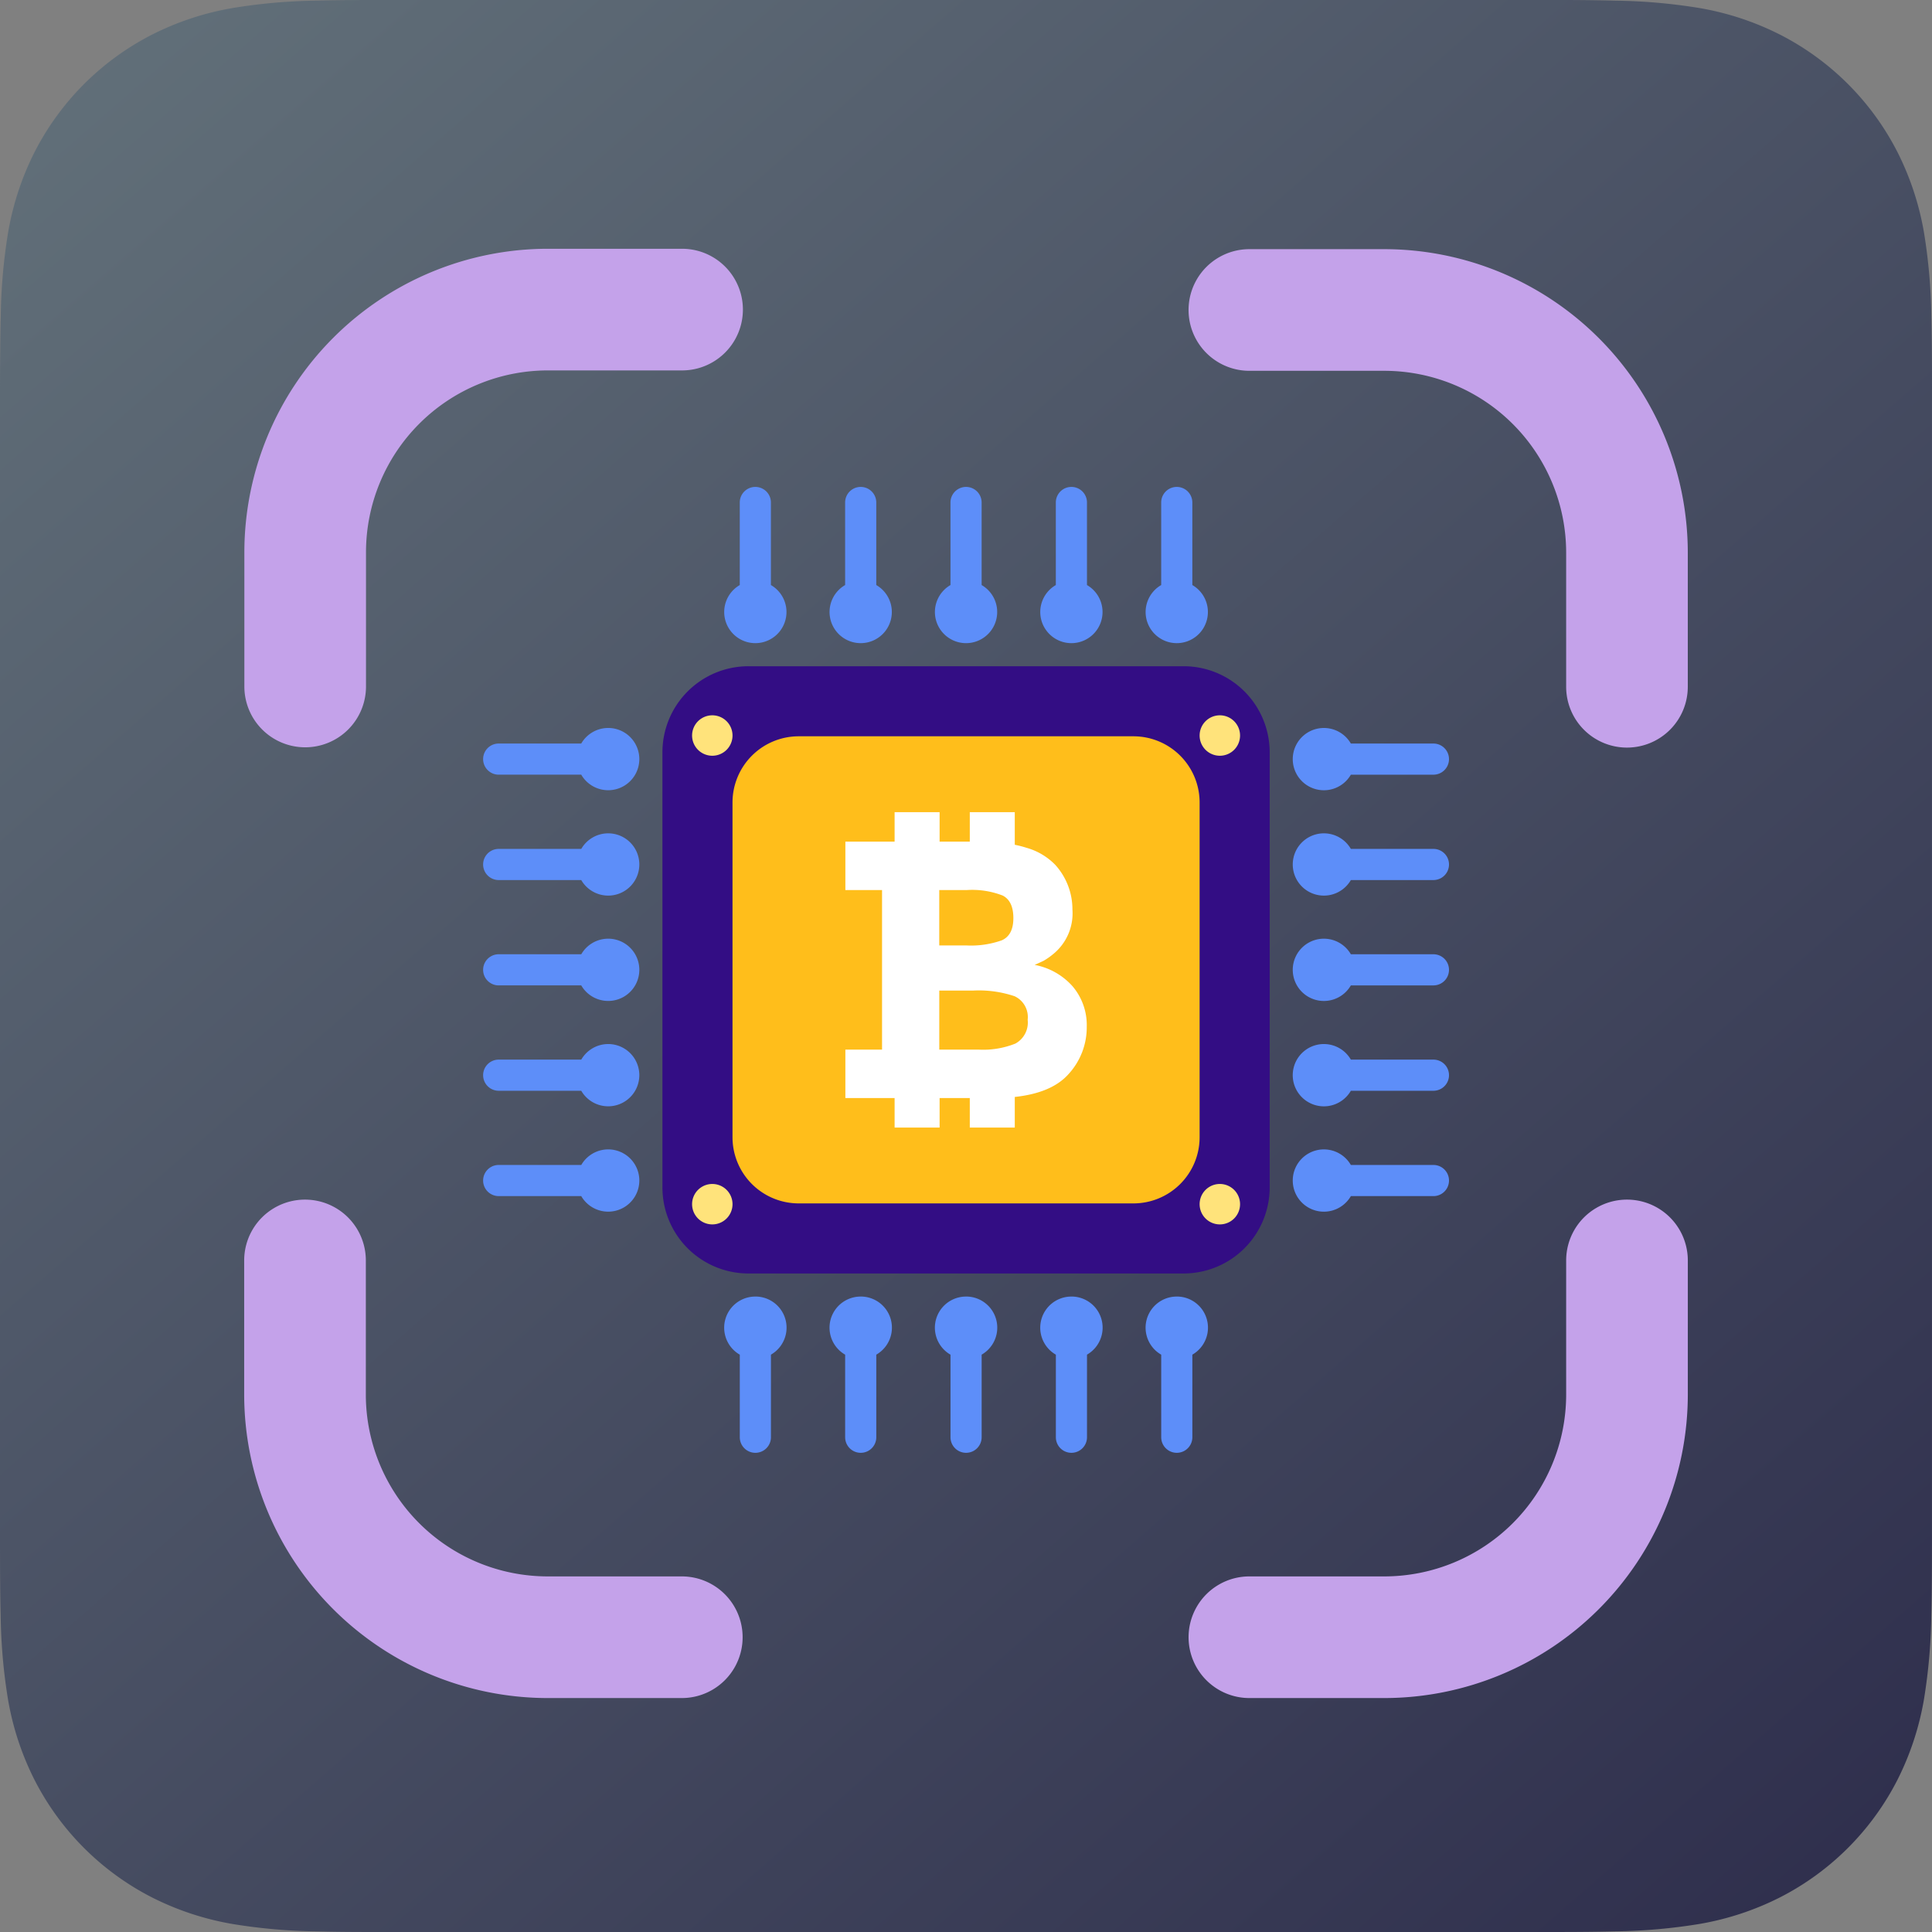 <svg xmlns="http://www.w3.org/2000/svg" xmlns:xlink="http://www.w3.org/1999/xlink" width="256" height="256.004" viewBox="0 0 256 256.004"><rect x="0" y="0" width="256" height="256.004" fill="#808080" stroke="none"/><defs><linearGradient id="a" y1="-0.063" x2="0.928" y2="1" gradientUnits="objectBoundingBox"><stop offset="0" stop-color="#65747c"/><stop offset="1" stop-color="#2f2f4d"/></linearGradient></defs><g transform="translate(-32 -31.999)"><g transform="translate(32 31.999)"><path d="M256,53.179c0-2.031,0-4.061-.012-6.092-.011-1.711-.03-3.42-.076-5.131a74.564,74.564,0,0,0-.977-11.166,37.717,37.717,0,0,0-3.5-10.62A35.709,35.709,0,0,0,235.82,4.561a37.682,37.682,0,0,0-10.615-3.5A74.614,74.614,0,0,0,214.034.081C212.324.035,210.614.015,208.9,0c-2.031-.012-4.061-.011-6.092-.011H53.19c-2.031,0-4.061,0-6.092.011-1.711.011-3.42.03-5.131.076A74.61,74.61,0,0,0,30.8,1.063a37.683,37.683,0,0,0-10.616,3.5A35.711,35.711,0,0,0,4.569,20.171,37.693,37.693,0,0,0,1.075,30.79,74.4,74.4,0,0,0,.1,41.957c-.047,1.71-.065,3.42-.076,5.131C0,49.118,0,51.149,0,53.179V202.815c0,2.031,0,4.061.012,6.092.011,1.711.03,3.42.076,5.131A74.408,74.408,0,0,0,1.065,225.2a37.691,37.691,0,0,0,3.5,10.62,35.708,35.708,0,0,0,15.61,15.609,37.713,37.713,0,0,0,10.615,3.5,74.514,74.514,0,0,0,11.171.983c1.71.046,3.42.066,5.131.076q3.053.012,6.1.008H202.811c2.031,0,4.061,0,6.092-.012,1.711-.011,3.42-.03,5.131-.076a74.522,74.522,0,0,0,11.171-.983,37.714,37.714,0,0,0,10.615-3.5,35.706,35.706,0,0,0,15.61-15.609,37.712,37.712,0,0,0,3.5-10.62,74.578,74.578,0,0,0,.977-11.166c.046-1.71.065-3.42.076-5.131.013-2.031.012-4.061.012-6.092V53.179Z" transform="translate(0 0.006)" fill-rule="evenodd" fill="url(#a)"/></g><g transform="translate(-115.982 -115.479)"><path d="M392.451,323.392H334.8A11.4,11.4,0,0,0,323.394,334.8V392.45A11.4,11.4,0,0,0,334.8,403.855h57.651a11.405,11.405,0,0,0,11.405-11.405V334.8A11.405,11.405,0,0,0,392.451,323.392Z" transform="translate(-87.635 -87.635)" fill="#330d84"/><path d="M420.039,366.916H375.691a8.772,8.772,0,0,0-8.773,8.773v44.348a8.773,8.773,0,0,0,8.773,8.773h44.348a8.773,8.773,0,0,0,8.773-8.773V375.689A8.773,8.773,0,0,0,420.039,366.916Z" transform="translate(-121.875 -121.875)" fill="#ffbe1b"/><path d="M411.731,353.875a2.679,2.679,0,1,0,2.679,2.679,2.678,2.678,0,0,0-2.679-2.679Zm-67.251,0a2.679,2.679,0,1,0,2.679,2.679,2.678,2.678,0,0,0-2.679-2.679Zm67.251,62.1a2.679,2.679,0,1,0,2.679,2.679,2.679,2.679,0,0,0-2.679-2.679Zm-67.251,0a2.679,2.679,0,1,0,2.679,2.679,2.679,2.679,0,0,0-2.679-2.679Z" transform="translate(-102.114 -111.615)" fill="#ffe37b"/><path d="M467.144,437.123a8.919,8.919,0,0,0-5.031-2.842q.875-.388,1.216-.56a9.031,9.031,0,0,0,1.214-.85,6.946,6.946,0,0,0,2.576-5.929,8.778,8.778,0,0,0-2.283-5.927,8.552,8.552,0,0,0-3.768-2.24,14.3,14.3,0,0,0-1.588-.41v-4.321h-5.961v3.907h-4v-3.907h-5.962v3.907h-6.525v6.414h4.86v21.143h-4.86v6.416h6.525v3.91h5.962v-3.91h4v3.91h5.961V451.78c3.241-.349,5.617-1.344,7.107-3.012a9.145,9.145,0,0,0,2.429-6.271,7.937,7.937,0,0,0-1.872-5.374Zm-17.666-12.758h3.645a11.156,11.156,0,0,1,4.76.73q1.411.728,1.41,2.989t-1.531,2.94a12.183,12.183,0,0,1-4.688.681h-3.6v-7.34Zm10.086,20.342a11.505,11.505,0,0,1-4.887.8h-5.2v-7.822h4.47a14.834,14.834,0,0,1,5.515.751,3.042,3.042,0,0,1,1.727,3.113A3.172,3.172,0,0,1,459.563,444.707Z" transform="translate(-177.035 -158.95)" fill="#fff"/><path d="M250.132,225V214.06a2.063,2.063,0,0,0-4.126,0V225a4.126,4.126,0,1,0,4.126,0Zm13.96,0V214.06a2.063,2.063,0,1,0-4.126,0V225a4.126,4.126,0,1,0,4.126,0Zm13.96,0V214.06a2.063,2.063,0,1,0-4.126,0V225a4.126,4.126,0,1,0,4.126,0Zm13.96,0V214.06a2.063,2.063,0,1,0-4.127,0V225a4.126,4.126,0,1,0,4.126,0Zm13.96,0V214.06a2.063,2.063,0,1,0-4.126,0V225a4.126,4.126,0,1,0,4.126,0Zm-57.9,94.279a4.124,4.124,0,0,0-2.063,7.7v10.941a2.063,2.063,0,1,0,4.127,0V326.976a4.124,4.124,0,0,0-2.063-7.7Zm13.96,0a4.124,4.124,0,0,0-2.063,7.7v10.941a2.063,2.063,0,1,0,4.127,0V326.976a4.124,4.124,0,0,0-2.063-7.7Zm13.96,0a4.124,4.124,0,0,0-2.063,7.7v10.941a2.063,2.063,0,1,0,4.126,0V326.976a4.124,4.124,0,0,0-2.064-7.7Zm13.96,0a4.124,4.124,0,0,0-2.063,7.7v10.941a2.063,2.063,0,1,0,4.126,0V326.976a4.124,4.124,0,0,0-2.063-7.7Zm13.96,0a4.124,4.124,0,0,0-2.063,7.7v10.941a2.063,2.063,0,1,0,4.126,0V326.976a4.124,4.124,0,0,0-2.063-7.7Zm-75.338-19.5a4.122,4.122,0,0,0-3.57,2.063H214.062a2.063,2.063,0,1,0,0,4.126H225a4.125,4.125,0,1,0,3.57-6.189Zm0-13.96a4.122,4.122,0,0,0-3.57,2.063H214.062a2.063,2.063,0,1,0,0,4.127H225a4.125,4.125,0,1,0,3.57-6.19Zm0-13.96a4.122,4.122,0,0,0-3.57,2.063H214.062a2.063,2.063,0,1,0,0,4.126H225a4.125,4.125,0,1,0,3.57-6.189Zm0-13.96a4.12,4.12,0,0,0-3.57,2.063H214.062a2.063,2.063,0,1,0,0,4.127H225a4.125,4.125,0,1,0,3.57-6.189Zm0-13.961A4.122,4.122,0,0,0,225,246H214.062a2.063,2.063,0,1,0,0,4.127H225a4.125,4.125,0,1,0,3.57-6.19Zm109.346,57.905H326.978a4.126,4.126,0,1,0,0,4.126h10.941a2.063,2.063,0,1,0,0-4.127Zm0-13.96H326.978a4.127,4.127,0,1,0,0,4.127h10.941a2.063,2.063,0,0,0,0-4.127Zm0-13.96H326.978a4.126,4.126,0,1,0,0,4.126h10.941a2.063,2.063,0,1,0,0-4.126Zm0-13.961H326.978a4.126,4.126,0,1,0,0,4.127h10.941a2.063,2.063,0,1,0,0-4.127Zm0-13.96H326.978a4.126,4.126,0,1,0,0,4.126h10.941a2.063,2.063,0,1,0,0-4.126Z" transform="translate(0 0)" fill="#5d8ef9"/></g><path d="M71.733,129.031a8.059,8.059,0,0,1-8.059-8.059v-17.8a40.247,40.247,0,0,1,40.2-40.2h17.8a8.059,8.059,0,1,1,0,16.119h-17.8a24.109,24.109,0,0,0-24.082,24.082v17.8A8.059,8.059,0,0,1,71.733,129.031ZM214.739,255.01H196.847a8.059,8.059,0,0,1,0-16.119h17.891a24.109,24.109,0,0,0,24.082-24.082V197.024a8.059,8.059,0,0,1,16.119,0v17.785A40.248,40.248,0,0,1,214.739,255.01Zm-93.1,0H103.851a40.247,40.247,0,0,1-40.2-40.2V197.024a8.059,8.059,0,0,1,16.119,0v17.785a24.109,24.109,0,0,0,24.082,24.082h17.785a8.059,8.059,0,0,1,0,16.119ZM246.878,129.069a8.059,8.059,0,0,1-8.059-8.059V103.225a24.109,24.109,0,0,0-24.082-24.082H196.845a8.059,8.059,0,0,1,0-16.119h17.891a40.247,40.247,0,0,1,40.2,40.2V121.01A8.059,8.059,0,0,1,246.878,129.069Z" transform="translate(0.705 1.99)" fill="#c4a2ea"/></g></svg>